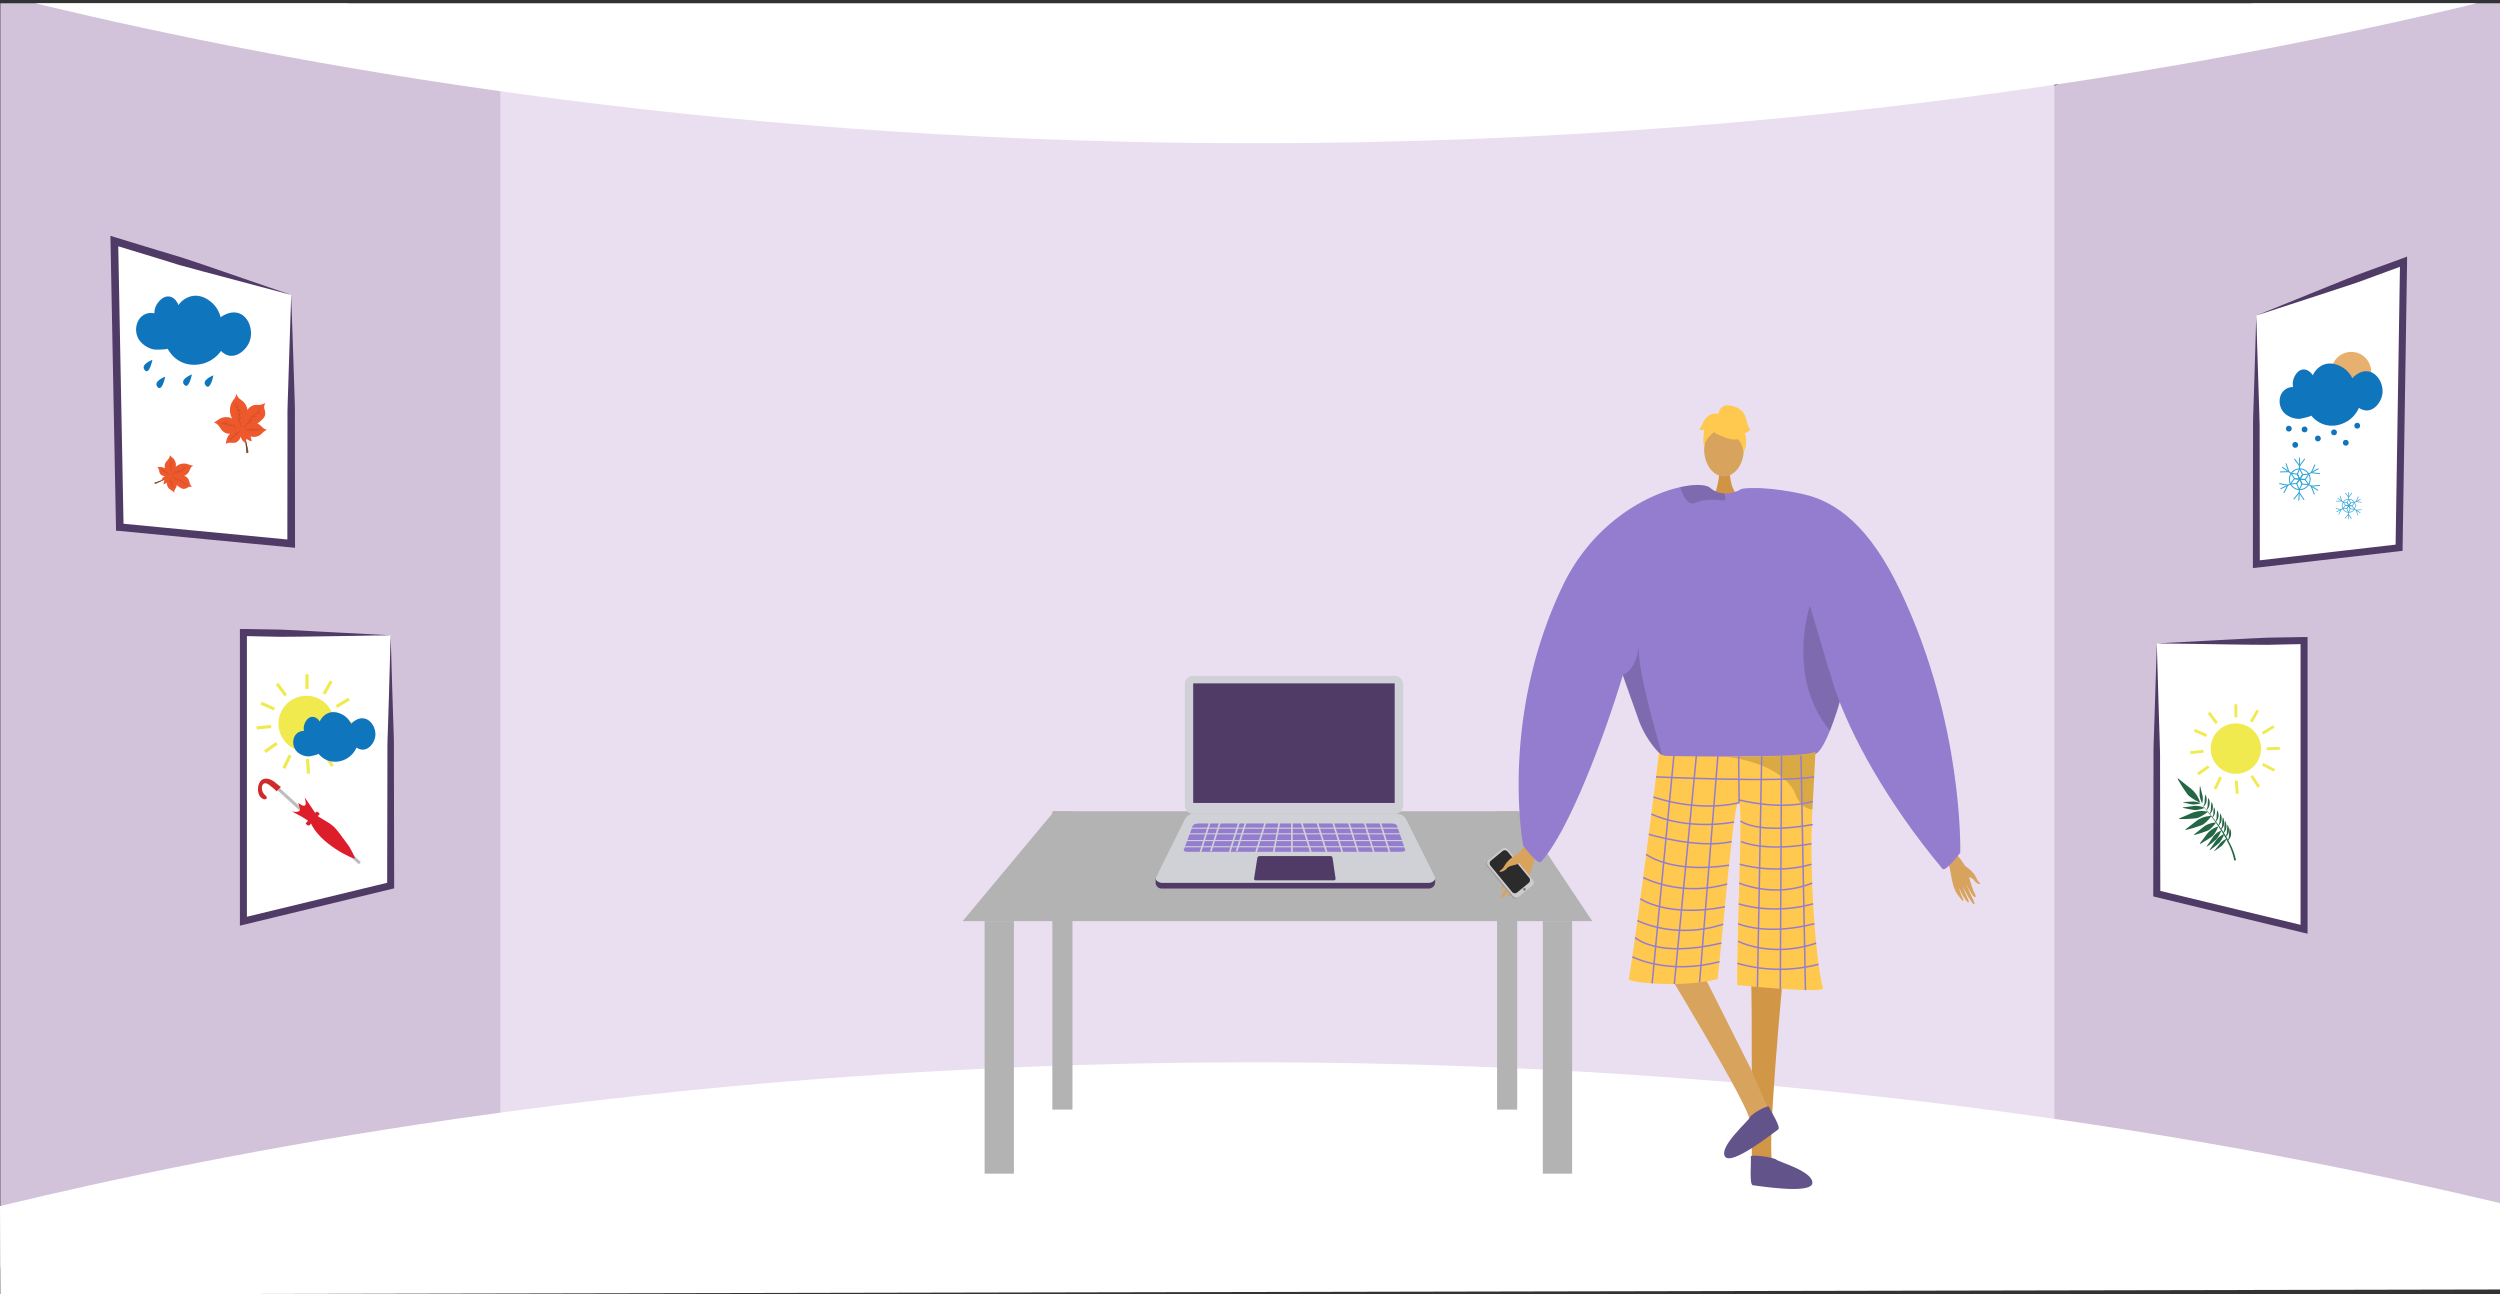 <svg id="Layer_1" data-name="Layer 1" xmlns="http://www.w3.org/2000/svg" xmlns:xlink="http://www.w3.org/1999/xlink" viewBox="0 0 1366 707.29"><rect x="0" y="0" width="1366" height="707.29" fill="#333333" stroke="none"/><defs><style>.cls-1,.cls-26,.cls-29,.cls-30,.cls-35,.cls-37,.cls-38{fill:none;}.cls-2{clip-path:url(#clip-path);}.cls-3{fill:#d2c3db;}.cls-4{fill:#eadff1;}.cls-5{fill:#fff;}.cls-6{fill:#b3b3b3;}.cls-7{fill:#ce521f;}.cls-8{fill:#ebebeb;}.cls-9{fill:#8e96a3;}.cls-10{fill:#4f3b65;}.cls-11{fill:#d0d1d6;}.cls-12{fill:#947dce;}.cls-13,.cls-19{fill:#d8a35d;}.cls-13{fill-rule:evenodd;}.cls-14{fill:#999;}.cls-15{fill:#ccc;}.cls-16{fill:#2b2b2b;}.cls-17{fill:gray;}.cls-18{fill:#d29647;}.cls-20{fill:#d19442;}.cls-21{fill:#ffc84f;}.cls-22{opacity:0.15;}.cls-23{fill:#62548a;}.cls-24{opacity:0.3;}.cls-25{opacity:0.5;}.cls-26{stroke:#947dce;stroke-width:0.82px;}.cls-26,.cls-29,.cls-30,.cls-35,.cls-37,.cls-38{stroke-miterlimit:10;}.cls-27{fill:#e8b06e;}.cls-28{fill:#0f75bd;}.cls-29,.cls-30{stroke:#2ea3d6;}.cls-29,.cls-30,.cls-38{stroke-linecap:round;}.cls-29{stroke-width:0.55px;}.cls-30{stroke-width:0.35px;}.cls-31{fill:#68340a;}.cls-32{fill:#ed582c;}.cls-33{fill:#ca4c27;}.cls-34{fill:#f1ea4e;}.cls-35,.cls-37{stroke:#f1ea4e;}.cls-35{stroke-width:1.57px;}.cls-36{fill:#236745;}.cls-37,.cls-38{stroke-width:1.74px;}.cls-38{stroke:#bfbdbd;}.cls-39{fill:#d02a2a;}.cls-40{fill:#dd1e2a;}</style><clipPath id="clip-path"><rect class="cls-1" y="1.8" width="1366" height="707.29"/></clipPath></defs><title>ციკლი</title><g class="cls-2"><polygon class="cls-3" points="1366 -54.17 1366 704.29 1123.77 636.7 1090.78 630.44 1092.42 72.35 1122.54 46.79 1366 -54.17"/><polygon class="cls-3" points="316.3 61.76 300.25 618.13 0.2 692.53 0.2 -57.52 299.05 36.05 316.3 61.76"/><polygon class="cls-4" points="697.98 25.36 697.93 25.36 273.37 25.36 273.37 642.75 697.93 642.75 697.98 642.75 1122.54 642.75 1122.54 25.36 697.98 25.36"/><path class="cls-5" d="M0-2.93C121.66,27.45,335.7,71,615,77.44c353,8.2,622.42-47.1,751-78.7V-63.71H0Z"/><path class="cls-5" d="M0,659c121.66-29.39,335.7-71.48,615-77.75,353-7.93,622.42,45.57,751,76.13v47.19L.2,707.29Z"/><polygon class="cls-6" points="870 503.29 526 503.29 576 443.29 830 443.29 870 503.29"/><rect class="cls-6" x="538" y="503.29" width="16" height="138"/><rect class="cls-6" x="575" y="443.29" width="11" height="163"/><rect class="cls-6" x="818" y="443.29" width="11" height="163"/><rect class="cls-6" x="843" y="503.29" width="16" height="138"/><path class="cls-7" d="M649.83,417.54h0a.43.43,0,0,1-.26-.56l.35-1,.82.3-.35,1A.44.44,0,0,1,649.83,417.54Z"/><path class="cls-7" d="M654.4,419.22h0a.43.43,0,0,1-.26-.56l.36-1c0-.07.81.31.81.31L655,419A.43.43,0,0,1,654.4,419.22Z"/><path class="cls-8" d="M649.74,417.35h0a.43.43,0,0,1-.26-.56l.39-1.06a.43.43,0,0,1,.56-.26h0a.45.45,0,0,1,.26.56l-.39,1.06A.44.44,0,0,1,649.74,417.35Z"/><path class="cls-8" d="M654.3,419h0a.44.44,0,0,1-.26-.56l.39-1.06a.45.45,0,0,1,.56-.26h0a.43.43,0,0,1,.26.56l-.39,1.06A.43.43,0,0,1,654.3,419Z"/><rect class="cls-9" x="648.23" y="427.89" width="2.87" height="1.86" transform="translate(188.21 -198.09) rotate(20.22)"/><rect class="cls-9" x="649.45" y="424.81" width="2.87" height="1.86" transform="translate(187.22 -198.7) rotate(20.22)"/><path class="cls-10" d="M780.63,485.48H634.94a3.24,3.24,0,0,1-3.5-3.19v-2.18l15.95-29.47a5.06,5.06,0,0,1,4.54-2.82H763.42c2.08,0,6.67,4.1,7.6,6l13.16,26.82v1C784.21,484.35,782.4,485.48,780.63,485.48Z"/><path class="cls-11" d="M780.64,482.4H635c-1.61,0-4.28-1.42-3.28-3.17l15.73-31.68a5.1,5.1,0,0,1,4.55-2.82H763.44a5.49,5.49,0,0,1,4.91,3l15.57,31.16C785,480.91,782.42,482.4,780.64,482.4Z"/><rect class="cls-11" x="647.38" y="369.29" width="119.31" height="75.39" rx="4.36"/><rect class="cls-10" x="651.96" y="373.4" width="110.1" height="65.33"/><path class="cls-10" d="M728.91,481H686a.77.77,0,0,1-.77-.89L687,468.82a1.26,1.26,0,0,1,1.24-1.06H727a1.12,1.12,0,0,1,1.1.95l1.66,11.37A.84.84,0,0,1,728.91,481Z"/><path class="cls-12" d="M765.51,465.43H648.87c-1.29,0-2.28-.5-2.07-1.05l4.92-13.2c.26-.71,1.69-1.23,3.37-1.23h105.2c1.49,0,2.76.47,3,1.1l4.51,13.28C768,464.91,766.89,465.43,765.51,465.43Z"/><rect class="cls-11" x="646.46" y="452.22" width="121.63" height="0.61"/><rect class="cls-11" x="646.46" y="455.29" width="121.63" height="0.61"/><rect class="cls-11" x="646.46" y="458.98" width="121.63" height="0.61"/><rect class="cls-11" x="646.46" y="462.36" width="121.63" height="0.61"/><rect class="cls-11" x="658.14" y="447" width="0.92" height="20.27" transform="translate(167.27 -176.36) rotate(17.44)"/><rect class="cls-11" x="667.04" y="447" width="0.92" height="20.27" transform="matrix(0.95, 0.3, -0.3, 0.95, 167.68, -179.03)"/><rect class="cls-11" x="674.11" y="447" width="0.92" height="20.27" transform="translate(168.01 -181.15) rotate(17.44)"/><rect class="cls-11" x="681.17" y="447" width="0.92" height="20.27" transform="matrix(0.95, 0.3, -0.3, 0.95, 168.33, -183.27)"/><rect class="cls-11" x="688.54" y="447" width="0.92" height="20.27" transform="translate(168.67 -185.48) rotate(17.44)"/><rect class="cls-11" x="697.14" y="447" width="0.92" height="20.27" transform="translate(99.82 -124.48) rotate(10.98)"/><rect class="cls-11" x="705.44" y="447" width="0.92" height="20.27"/><rect class="cls-11" x="756.12" y="447" width="0.92" height="20.27" transform="translate(-102.22 247.75) rotate(-17.44)"/><rect class="cls-11" x="747.52" y="447" width="0.92" height="20.27" transform="translate(-102.62 245.17) rotate(-17.44)"/><rect class="cls-11" x="738.92" y="447" width="0.92" height="20.27" transform="translate(-103.02 242.6) rotate(-17.44)"/><rect class="cls-11" x="730.32" y="447" width="0.92" height="20.27" transform="translate(-103.41 240.02) rotate(-17.44)"/><rect class="cls-11" x="721.72" y="447" width="0.92" height="20.27" transform="translate(-103.81 237.44) rotate(-17.44)"/><rect class="cls-11" x="713.12" y="447" width="0.92" height="20.27" transform="translate(-104.2 234.86) rotate(-17.44)"/><path class="cls-13" d="M839.25,456.68c-.59.74-9.25,7.8-11.47,12.52s-5.06,11.95-6.69,14.21c-1.92,2.66-1,3.83,1.53.89a51.71,51.71,0,0,0,5-7c.19-.48-1.39,2.55-3.35,5.74-2.1,3.4-4.58,7-4,7.44,1.14.81,7.83-8.75,8.71-10.54a50,50,0,0,1-2.38,4.7c-1.2,2.08-2.9,4.34-2.62,5,.44,1.05,4.67-3.76,7-8.17.18,0-.13,1.56-3.24,6.6-.31.51-.57,2,.91.5,3.11-3.15,4.68-4.27,6.83-9.68s3.14-11.57,5.82-14.95Z"/><path class="cls-14" d="M812.68,473.42l13.58,16.72a2.21,2.21,0,0,0,3.12.36l7.57-6.34.08-.06a2.27,2.27,0,0,0,.17-3.1l-13.58-16.71a2.2,2.2,0,0,0-3.12-.36l-7.07,5.91-.5.42A2.26,2.26,0,0,0,812.68,473.42Z"/><path class="cls-15" d="M813.06,473.05l13.69,16.65a2.27,2.27,0,0,0,3.2.31l7.38-6.1a2.26,2.26,0,0,0,.24-3.12l-13.7-16.65a2.26,2.26,0,0,0-3.19-.31l-7.39,6.09A2.26,2.26,0,0,0,813.06,473.05Z"/><path class="cls-16" d="M814.39,473l11.83,14.38a2,2,0,0,0,2.76.26l6.38-5.26a2,2,0,0,0,.2-2.7l-11.83-14.38A2,2,0,0,0,821,465l-6.38,5.26A2,2,0,0,0,814.39,473Z"/><circle class="cls-17" cx="832.94" cy="485.92" r="0.76"/><path class="cls-13" d="M830.35,466s-5.84,2.56-8.24,6.95c-1.42,2.6-2.09,2.28-2.47,2.68-1.25,1.31,2.19.85,3.78-1.22,1.3-1.69,4.94-1.58,6-2.47s3.61-3.86,3.47-4.88S830.35,466,830.35,466Z"/><path class="cls-18" d="M974.71,528.39s-10.22,105.4-5.87,107.21c7.79,3.31,38.31,14.12,4.66,11.74-17.28,1-16-2.82-16.28-6.09-.22-2.67.28-97-.43-104.34-.16-1.64-.25-2.63-.25-2.63Z"/><path class="cls-19" d="M903.47,518.53s55.17,89.92,52.26,93.62c-5.2,6.68-26.6,31,1.64,12.52,15.6-7.5,12.62-10.25,11.26-13.24-1.11-2.45-9.27-21.12-12.22-27.88-.66-1.51-37.83-75.17-37.83-75.17Z"/><path class="cls-20" d="M945.24,256.4s-.9,10.05,5.3,15.6-14.28,0-14.28,0,3.81-9.62,3-15.6S945.24,256.4,945.24,256.4Z"/><ellipse class="cls-19" cx="941.98" cy="245.52" rx="10.83" ry="14.78"/><path class="cls-12" d="M1012.61,353c-.18,2.8-2.44,13.2-5.63,24.5-.93,3.37-2,6.82-3,10.18-1.31,4.09-2.69,8-4.09,11.51C997.14,406,994.36,411,991.93,412c-8.18,3.29-69.92,7.81-82.61,1.75-.3-.22-.62-.46-.92-.72-4.76-3.88-9.93-11.53-12.67-18.69,0,0-7.3-20.58-8.79-24.76a.28.28,0,0,0,0-.11c0-.17-.1-.32-.16-.47l-.06-.16C879,395,858.56,452.65,842,470.9c-1.74,1.92-9.72-8.83-9.72-8.83S819,393.12,853.78,320.26c16.39-34.3,45.65-49.94,64.33-54.1,8.09-1.8,14.19-1.44,16.42.48a12.14,12.14,0,0,0,7.56,2.94,16.56,16.56,0,0,0,4.25-.39,21,21,0,0,0,4.5-1.53c.69-.32,1.09-.55,1.09-.55a44,44,0,0,1,11.44.68C1005.63,276.07,1013,346.94,1012.61,353Z"/><path class="cls-21" d="M906.49,411.28a6.66,6.66,0,0,0,3.79,1.75c8.91.17,47.36.83,68.22-.37,7.36-.42,12.53-1.07,13.44-2.07a.62.62,0,0,1,0,.09c0,1.15-.71,14.31-1.64,31.57-1.83,34.06,1.69,82.85,5.81,97.65.88,3.2-46.89-1.64-46.89-1.64-.14-35.15,3.2-96.87,1-99.63-2.62-3.37-6.87,50.92-11.74,96.34-18.92,4.93-48.88,1.94-48.53,0C894.09,511.93,906.49,411.28,906.49,411.28Z"/><path class="cls-22" d="M886.69,368.8c0,.05,0,.1,0,.16s.12.3.17.47l0,.11c1.49,4.18,8.78,24.75,8.78,24.76,2.74,7.16,7.91,14.81,12.67,18.69-3.23-11.71-13.31-45.64-12.92-59.31C893.55,366.85,886.69,368.79,886.69,368.8Z"/><path class="cls-22" d="M1007,377.53c-.93,3.37-2,6.82-3,10.18-1.31,4.09-2.69,8-4.09,11.51-24.18-29-11-68.32-11-68.32s10.22,34.18,10.33,35.14C999.22,366.39,1002.62,371.31,1007,377.53Z"/><path class="cls-22" d="M942.81,272c0,1-.48,1.62-2,1.41-4.91-.67-10.44-.53-14.47,1.32a3.42,3.42,0,0,1-3.3-.14c-2.58-1.51-4.17-6-4.81-8a1.37,1.37,0,0,1-.06-.44c8.08-1.8,14.19-1.44,16.42.48a12.1,12.1,0,0,0,7.56,2.94A6.6,6.6,0,0,1,942.81,272Z"/><path class="cls-23" d="M966.62,604.83c-.57-1.43-10,4-10.42,5.64S939,626.54,942.54,631.93s27.16-13.57,29-14.74S967.73,607.63,966.62,604.83Z"/><path class="cls-23" d="M956.61,632c-.2-1.52,12.76.41,14,1.64s20.1,6.37,19.67,12.78-30.33,1.37-32.47,1.22S957,635,956.61,632Z"/><g class="cls-24"><path d="M942,413.37l-.42,0Z"/><path class="cls-25" d="M942,413.37c11.46.91,36.51-.71,36.51-.71,7.36-.42,12.53-1.07,13.44-2.07a.62.62,0,0,1,0,.09c0,1.15-.71,14.31-1.64,31.57a9,9,0,0,1-1.2-.14A9.41,9.41,0,0,1,983,437.8a21,21,0,0,1-2.36-4.93C972.12,416.62,945.67,413.7,942,413.37Z"/></g><path class="cls-21" d="M937.91,237s18.75,10.39,13.18-6.3C947.24,219.2,925.12,229.6,937.91,237Z"/><path class="cls-21" d="M940.62,233.05s-10.49,6.23-9.48,12.47c0,0-2.31-18.64,8.12-19.11s14.47.54,13.55,20.25C952.81,246.66,949.78,231,940.62,233.05Z"/><path class="cls-21" d="M938.81,226.53s.52-5.81,6.28-5,8.23,4.12,9,7.41,1.65,5.76,2.47,5.76c0,0-2.47,2.46-3.29,1.64,0,0,2.13,5.92-.58,10.77,0,0-1.07-7.48-5.18-8.3S938.81,226.53,938.81,226.53Z"/><path class="cls-21" d="M939.33,226.48s-4.11-2.47-8.22,3.29l-2.47,4.94s.82.82,2.47,0c0,0-.75,5.79,0,9.06l2.44-9.89Z"/><path class="cls-13" d="M1066.07,463.28c.43.7,7.1,7.6,8.51,11.85s3.1,10.71,4.26,12.81c1.37,2.46.47,3.37-1.4.6a44.05,44.05,0,0,1-3.56-6.46c-.12-.43.91,2.31,2.27,5.24,1.44,3.11,3.18,6.45,2.64,6.75-1.06.57-5.79-8.26-6.36-9.88a44.6,44.6,0,0,0,1.55,4.25c.81,1.9,2,4,1.73,4.54-.48.85-3.6-3.69-5.13-7.68-.15,0,0,1.34,2.09,6,.21.47.29,1.76-.82.33-2.34-3-3.57-4.12-4.85-8.95s-1.49-10.19-3.43-13.35Z"/><path class="cls-13" d="M1073.66,473.14s4.72,2.78,6.32,6.76c1,2.37,1.56,2.17,1.84,2.54.93,1.25-2,.51-3.11-1.43-.93-1.57-4-1.84-4.9-2.72s-2.68-3.66-2.46-4.51S1073.66,473.14,1073.66,473.14Z"/><line class="cls-26" x1="914.85" y1="410.45" x2="902.72" y2="537.32"/><line class="cls-26" x1="926.89" y1="412.99" x2="914.85" y2="537.65"/><line class="cls-26" x1="938.66" y1="412.99" x2="928.65" y2="536.78"/><line class="cls-26" x1="950" y1="412.99" x2="950.25" y2="438.63"/><line class="cls-26" x1="962.58" y1="412.99" x2="960.26" y2="539.28"/><line class="cls-26" x1="973.41" y1="412.91" x2="972.76" y2="540.26"/><line class="cls-26" x1="984.05" y1="412.91" x2="986.5" y2="541"/><path class="cls-26" d="M904.85,424.48s68.33,3.22,86.38,0"/><path class="cls-26" d="M950.25,438.63c-23.9,5.41-46.78-3.15-46.78-3.15"/><path class="cls-26" d="M950,437s21.57,6.06,40.52.94"/><path class="cls-26" d="M902.3,444.78s17.22,9,45.21,4.42"/><path class="cls-26" d="M900.89,455.85s26.8,8.19,45.29,4"/><path class="cls-26" d="M899.47,466.85s13.66,10.71,45.31,5.91"/><path class="cls-26" d="M897.83,479.51A66.38,66.38,0,0,0,943.74,483"/><path class="cls-26" d="M896.3,491.1s14.74,10.47,46.21,4.39"/><path class="cls-26" d="M894.7,503s20.35,10.64,46.87,2"/><path class="cls-26" d="M893.41,512.26s12,11.54,47.14,3"/><path class="cls-26" d="M891.91,522.78s19.41,10.23,47.6,2.67"/><path class="cls-26" d="M951,448.59s9,7.44,39.54,1.92"/><path class="cls-26" d="M951.21,459.79s12.65,5.9,38.59,1.24"/><path class="cls-26" d="M950.6,472.22s19.53,5.89,39.2,0"/><path class="cls-26" d="M950.32,482.53s19,8.44,39.86,0"/><path class="cls-26" d="M950,493.85s18.07,6.34,40.7,0"/><path class="cls-26" d="M949.7,504.72s15.24,6.84,41.71,0"/><path class="cls-26" d="M949.7,514.34s18.09,9.32,42.63,1"/><path class="cls-26" d="M949.27,526.36a83.51,83.51,0,0,0,44.4.51"/><path class="cls-12" d="M992.33,311.14s-53-42-40.39-44S985.27,270,985.27,270c18.69,4.15,36.52,18.19,52.92,52.48,34.83,72.86,32.9,143.42,32.9,143.42s-8.06,10.82-9.72,8.83c-30.77-36.82-50.56-73.78-58.91-98.65S992.33,311.14,992.33,311.14Z"/><polygon class="cls-5" points="1232.82 172.41 1232.82 308.3 1265.19 304.57 1275.12 303.42 1310.83 299.31 1313.28 142.98 1276.37 156.49 1266.13 160.23 1232.82 172.41"/><path class="cls-10" d="M1232.82,172.41l1.07,34.51.55,17.1c.09,2.85.2,5.69.23,8.51l0,8.4.09,67.37-2.14-1.91,78-9-1.69,1.87L1311.37,143l2.57,1.83-20.11,7.38q-5,1.92-10.1,3.56l-10.18,3.35Zm0,0,39.73-16.08,9.94-4q5-2,10-3.8l20.12-7.34,2.62-1,0,2.78-2.45,156.33,0,1.68-1.67.19-78,9-2.14.24V308.3l.09-68.52,0-8.58c0-2.85.14-5.66.23-8.48l.55-16.87Z"/><polygon class="cls-5" points="1178.48 351.54 1178.48 488.31 1211.71 496.34 1221.94 498.81 1258.94 507.76 1258.94 350.03 1221.94 350.73 1211.71 350.92 1178.48 351.54"/><path class="cls-10" d="M1178.48,351.54l1,34.86.54,17.25c.1,2.87.21,5.74.24,8.56v8.44l.14,67.66-1.46-1.87,80.46,19.46-2.37,1.86V350l2,1.92c-6.7.13-13.41.22-20.11.42-6.71,0-13.42-.14-20.13-.21l-19.91-.31C1192.18,351.75,1185.36,351.58,1178.48,351.54Zm0,0,40.2-2.12c6.7-.32,13.4-.74,20.11-1,6.7-.06,13.41-.22,20.11-.34l1.95,0V510.19l-2.36-.57L1178,490.17l-1.47-.36v-1.5l.14-69.11v-8.66c0-2.87.14-5.7.23-8.54l.55-16.93Z"/><polygon class="cls-5" points="159.11 161.15 159.11 297.03 120.23 293.31 108.31 292.16 65.43 288.05 62.49 131.72 106.81 145.22 119.11 148.96 159.11 161.15"/><path class="cls-10" d="M159.11,161.15l1.13,33.38.54,16.87c.17,5.64.45,11.26.35,17l.08,68.61v2.31l-2.3-.22-93.68-9L63.37,290l0-1.87L60.39,131.76l-.06-2.89,2.77.84,24.15,7.36,12.09,3.64c4,1.3,8,2.7,12,4Zm0,0-48.82-13c-4.07-1.11-8.15-2.16-12.19-3.31L86,141.09l-24.15-7.36,2.71-2L67.53,288,65.63,286l93.68,9L157,297l.08-67.27c-.1-5.57.18-11.26.35-16.95l.54-17.1Z"/><polygon class="cls-5" points="213.45 347.13 213.45 483.89 180.22 491.93 169.99 494.4 132.99 503.34 132.99 345.62 169.99 346.31 180.22 346.5 213.45 347.13"/><path class="cls-10" d="M213.45,347.13l1,33.52.55,16.94c.09,2.83.21,5.66.23,8.54v8.65l.14,69.11v1.51l-1.47.35-80.46,19.46-2.36.57V343.67l1.95,0c6.7.12,13.41.28,20.11.34,6.71.22,13.41.65,20.11,1Zm0,0c-6.88,0-13.7.21-20.34.31l-19.91.31c-6.71.06-13.42.23-20.13.2-6.7-.19-13.41-.28-20.11-.42l1.95-1.91V503.34l-2.37-1.86L213,482l-1.46,1.86.14-67.66V407.8c0-2.83.14-5.7.24-8.56l.54-17.25Z"/><circle class="cls-27" cx="1284.74" cy="203.15" r="10.88"/><path class="cls-28" d="M1246,216.49a7,7,0,0,1,4.35-4.56,7.33,7.33,0,0,1,2.62-.44,8.4,8.4,0,0,1,.14-4.22c.08-.25,1.69-5.29,5.54-5.39,3-.08,5,3,5.09,3.2a11,11,0,0,1,5.54-5.68c4.3-1.84,8.32.1,9.61.73a14,14,0,0,1,6.4,6.55c.4-.45,3.89-4.35,8.45-3.78,5.38.67,8.76,7.14,8,12.38-.61,4.26-4.13,8.92-8.45,9a7.35,7.35,0,0,1-4.36-1.45,16.53,16.53,0,0,1-5.83,7c-1,.67-6.45,4.14-13,2.18a15,15,0,0,1-7.28-5c.39.48-5.91,1.87-6.51,1.85a12,12,0,0,1-8.11-3.11A9.36,9.36,0,0,1,1246,216.49Z"/><circle class="cls-28" cx="1250.63" cy="234.21" r="1.59"/><circle class="cls-28" cx="1254.12" cy="243.09" r="1.59"/><circle class="cls-28" cx="1259.22" cy="234.64" r="1.59"/><circle class="cls-28" cx="1266.5" cy="239.59" r="1.59"/><circle class="cls-28" cx="1275.32" cy="236.24" r="1.59"/><circle class="cls-28" cx="1281.73" cy="241.92" r="1.59"/><circle class="cls-28" cx="1287.99" cy="232.61" r="1.59"/><polyline class="cls-29" points="1253.75 250.87 1256.51 254.55 1259.2 250.87"/><polyline class="cls-29" points="1256.47 250.33 1256.47 256.08 1255.24 259.23 1256.59 261.84 1258.12 259.23 1256.47 256.08"/><polyline class="cls-29" points="1264.81 254.04 1262.93 258.24 1267.45 258.8"/><polyline class="cls-29" points="1266.6 256.16 1261.57 258.95 1258.22 259.4 1256.59 261.84 1259.61 261.92 1261.57 258.95"/><polyline class="cls-29" points="1267.4 265.25 1262.81 265.64 1264.51 269.87"/><polyline class="cls-29" points="1266.41 267.85 1261.53 264.79 1259.51 262.08 1256.59 261.84 1257.98 264.52 1261.53 264.79"/><polyline class="cls-29" points="1258.84 272.95 1256.28 269.12 1253.4 272.66"/><polyline class="cls-29" points="1256.09 273.34 1256.39 267.59 1257.79 264.52 1256.59 261.84 1254.91 264.36 1256.39 267.59"/><polyline class="cls-29" points="1247.96 269.19 1250.06 265.1 1245.58 264.29"/><polyline class="cls-29" points="1246.29 266.98 1251.46 264.46 1254.83 264.19 1256.59 261.84 1253.57 261.6 1251.46 264.46"/><polyline class="cls-29" points="1245.97 257.86 1250.58 257.71 1249.11 253.4"/><polyline class="cls-29" points="1247.1 255.32 1251.81 258.63 1253.68 261.44 1256.59 261.84 1255.33 259.08 1251.81 258.63"/><circle class="cls-29" cx="1256.59" cy="261.84" r="5.68"/><polyline class="cls-30" points="1281.57 269.4 1283.32 271.74 1285.02 269.4"/><polyline class="cls-30" points="1283.29 269.06 1283.29 272.71 1282.52 274.7 1283.37 276.35 1284.34 274.7 1283.29 272.71"/><polyline class="cls-30" points="1288.57 271.41 1287.38 274.07 1290.25 274.43"/><polyline class="cls-30" points="1289.71 272.76 1286.52 274.52 1284.4 274.81 1283.37 276.35 1285.28 276.4 1286.52 274.52"/><polyline class="cls-30" points="1290.21 278.51 1287.31 278.76 1288.38 281.44"/><polyline class="cls-30" points="1289.59 280.16 1286.49 278.22 1285.22 276.51 1283.37 276.35 1284.25 278.05 1286.49 278.22"/><polyline class="cls-30" points="1284.79 283.39 1283.17 280.96 1281.35 283.2"/><polyline class="cls-30" points="1283.05 283.63 1283.25 280 1284.13 278.05 1283.37 276.35 1282.31 277.95 1283.25 280"/><polyline class="cls-30" points="1277.9 281.01 1279.24 278.42 1276.39 277.91"/><polyline class="cls-30" points="1276.84 279.61 1280.12 278.01 1282.25 277.84 1283.37 276.35 1281.46 276.2 1280.12 278.01"/><polyline class="cls-30" points="1276.65 273.83 1279.56 273.74 1278.63 271.01"/><polyline class="cls-30" points="1277.36 272.22 1280.34 274.32 1281.53 276.1 1283.37 276.35 1282.57 274.61 1280.34 274.32"/><circle class="cls-30" cx="1283.37" cy="276.35" r="3.6"/><path class="cls-28" d="M75.66,175.08a7.74,7.74,0,0,1,5.76-4,8.14,8.14,0,0,1,2.94.12,9.41,9.41,0,0,1,1.12-4.55c.14-.25,3-5.36,7.23-4.59,3.33.61,4.72,4.4,4.81,4.64a12.08,12.08,0,0,1,7.29-4.91c5.1-1,9,2,10.27,3a15.49,15.49,0,0,1,5.46,8.57c.53-.4,5.21-3.84,10-2.19,5.69,2,7.88,9.75,5.88,15.26-1.63,4.49-6.51,8.75-11.22,7.88a8.2,8.2,0,0,1-4.41-2.58A18.23,18.23,0,0,1,112.9,198c-1.25.51-7.94,3-14.56-.58a16.78,16.78,0,0,1-6.78-7c.32.62-6.84.69-7.48.53A13.27,13.27,0,0,1,76,185.71,10.4,10.4,0,0,1,75.66,175.08Z"/><path class="cls-28" d="M83.28,196.59s-6.45,2.44-4.42,5.34S82.52,200.22,83.28,196.59Z"/><path class="cls-28" d="M90.26,205.8s-6.45,2.45-4.42,5.35S89.5,209.44,90.26,205.8Z"/><path class="cls-28" d="M104.86,204.58s-6.45,2.44-4.42,5.34S104.1,208.21,104.86,204.58Z"/><path class="cls-28" d="M116.64,205.07s-6.46,2.44-4.42,5.34S115.87,208.7,116.64,205.07Z"/><path class="cls-31" d="M133.76,241a13.93,13.93,0,0,1,.6,3.06c.13,1.14.26,2.28.31,3.42a.14.14,0,0,0,.13.15c.65,0,1-.29.89-1-.2-1-.43-2-.65-3-.11-.5-.21-1-.32-1.48a7,7,0,0,0-.3-1.3c-.15-.35-.75-.39-.63.08a.14.14,0,0,0,.27-.06l.14.21.06.26.09.43.18.78.36,1.66.33,1.56c.06.29.13.58.19.87a1.51,1.51,0,0,1,.06.36c0,.32-.42.35-.66.36l.13.15c-.05-1.12-.16-2.22-.29-3.32a14.64,14.64,0,0,0-.62-3.23c-.06-.17-.33-.11-.27.05Z"/><path class="cls-31" d="M133.92,240.89a12.8,12.8,0,0,1,.77,3l.28,1.52c.06.34.48,1.6.05,1.77-.16.06,0,.31.13.24.4-.16.36-.54.3-.91-.12-.68-.25-1.37-.38-2.05a15.75,15.75,0,0,0-.9-3.73.14.14,0,0,0-.25.12Z"/><path class="cls-31" d="M135.1,247.28a2.29,2.29,0,0,1-.08-.64l-.26.06.24.41a.13.13,0,0,0,.25-.06v-1l-.26.06a.68.68,0,0,1,.11.46l.26-.06-.12-.19c-.06-.09-.22-.1-.25,0l-.05.17h.26a10.91,10.91,0,0,1-.19-1.72,9.21,9.21,0,0,0-.43-1.72c-.05-.17-.32-.11-.27.06a10.09,10.09,0,0,1,.44,1.72,10,10,0,0,0,.19,1.72.14.14,0,0,0,.26,0l.05-.17-.26,0,.13.19c.07.1.26.09.26-.06a1.27,1.27,0,0,0-.15-.6.13.13,0,0,0-.25.06v1l.26-.06-.24-.41a.14.14,0,0,0-.26.06,2.88,2.88,0,0,0,.09.71.14.14,0,0,0,.27-.06Z"/><path class="cls-31" d="M134.42,243a9.46,9.46,0,0,0,.08,1.68,6.3,6.3,0,0,1,.26,1.87c0,.17.22.25.26.08a4,4,0,0,0-.18-1.53,9.15,9.15,0,0,1-.14-2.09.14.14,0,0,0-.28,0Z"/><path class="cls-32" d="M144.76,220.33a11.23,11.23,0,0,1-2.81.9,25.47,25.47,0,0,0-2.9.06,8.11,8.11,0,0,0-2.53,1.22,4.08,4.08,0,0,0-1.26,1.62,8.17,8.17,0,0,0-2.08-4.4,13,13,0,0,0-2-1.63,4.11,4.11,0,0,1-1.74-2.65c0-.13-.24-.15-.26,0a8.36,8.36,0,0,1-1.7,3.14,9.8,9.8,0,0,0-1.5,3.08,9.33,9.33,0,0,0,.87,7,7.37,7.37,0,0,0-4.6-.63,7,7,0,0,0-2.34.89c-1,.57-1.8,1.29-2.78,1.81a.14.14,0,0,0,0,.26h0c2.31.49,3.06,3.23,4.69,4.65a5,5,0,0,0,4,1.28c-1.54,1.24-2.11,3.36-2.38,5.29-.13.11,0,.33.14.24a.15.15,0,0,0,.11-.07c1.6-1,3.6,0,5.32-.68a4.73,4.73,0,0,0,2.54-3.27A5.34,5.34,0,0,0,134,242c.08.05.22,0,.21-.11a6.86,6.86,0,0,1,.55-2.11,7,7,0,0,0,2.6,1.33c.09,0,.21-.06.18-.16-.3-.84-.18-1.84-.79-2.51a6.84,6.84,0,0,0,4.72-.34c1.55-.88,2.55-2.5,4.23-3.18.17-.07,0-.31-.12-.24l-.06,0h0c-2.06-.3-2.92-2.72-4.91-3.19a30.44,30.44,0,0,0,2.66-2.28,4.86,4.86,0,0,0,1.58-2.46,6.06,6.06,0,0,0-.22-2.74,5.88,5.88,0,0,1-.32-1.71,4.5,4.5,0,0,1,.59-1.74v0C145,220.48,144.91,220.27,144.76,220.33Z"/><path class="cls-33" d="M133.49,233.53c1.79-1.36,2.53-3.55,3.89-5.27a6.59,6.59,0,0,1,1.27-1.26c.55-.41,1.16-.74,1.67-1.19a10,10,0,0,0,2.17-3.09c.09-.16-.15-.3-.23-.15a9.56,9.56,0,0,1-2.25,3.15c-.54.43-1.14.76-1.68,1.18a7.22,7.22,0,0,0-1.1,1.11c-1.39,1.71-2.12,4-3.93,5.32-.14.1,0,.3.19.2Z"/><path class="cls-33" d="M135.08,231.69a2.2,2.2,0,0,1,2.08-.29c.17,0,.25-.23.08-.26a2.49,2.49,0,0,0-2.35.35c-.12.12.06.32.19.2Z"/><path class="cls-33" d="M136.09,230.43a3.46,3.46,0,0,1,2-.46.14.14,0,0,0,0-.28,3.85,3.85,0,0,0-2.18.49.14.14,0,0,0,.13.25Z"/><path class="cls-33" d="M137.28,228.41a6.08,6.08,0,0,1,2.65-.88c.17,0,.11-.29-.06-.27a6.4,6.4,0,0,0-2.72.9c-.15.1,0,.34.13.25Z"/><path class="cls-33" d="M140,226a20.59,20.59,0,0,0,2-.67c.16-.06,0-.31-.13-.24a18.35,18.35,0,0,1-1.94.64.14.14,0,0,0,.06.27Z"/><path class="cls-33" d="M132.12,233.28a11.7,11.7,0,0,1-1.05-3.42c-.17-1.19,0-2.37-.13-3.56a8.24,8.24,0,0,0-.87-3,7.62,7.62,0,0,1-1-3.44c0-.17-.27-.18-.27,0a6.86,6.86,0,0,0,.79,3.06,9.44,9.44,0,0,1,1.11,3.65,28.6,28.6,0,0,0,.13,3.47,12.42,12.42,0,0,0,1.05,3.33c.08.16.32,0,.25-.13Z"/><path class="cls-33" d="M130.74,224.9a2.56,2.56,0,0,0-1.43-1.24c-.17-.06-.25.2-.08.26A2.27,2.27,0,0,1,130.5,225c.08.15.32,0,.24-.13Z"/><path class="cls-33" d="M131,227a2.8,2.8,0,0,0-1.14-1c-.16-.08-.31.15-.15.23a2.46,2.46,0,0,1,1,.89c.1.14.34,0,.24-.13Z"/><path class="cls-33" d="M130.91,229c.12-.26-.08-.45-.27-.61a4.42,4.42,0,0,0-.93-.56c-.16-.08-.24.19-.08.26a3.2,3.2,0,0,1,.57.32c.08.05.53.33.47.45s.16.3.24.14Z"/><path class="cls-33" d="M131.05,230.51a1.63,1.63,0,0,0-1.08-1c-.17,0-.25.22-.08.27a1.34,1.34,0,0,1,.92.86c.06.16.3,0,.24-.13Z"/><path class="cls-33" d="M129.87,222.9a2,2,0,0,0-1.65-.72c-.17,0-.18.28,0,.27a1.71,1.71,0,0,1,1.46.64c.11.13.31-.05.2-.19Z"/><path class="cls-33" d="M130.75,225.18a3.23,3.23,0,0,1,.54-1.48c.09-.15-.14-.29-.24-.15a3.59,3.59,0,0,0-.57,1.61c0,.18.25.19.27,0Z"/><path class="cls-33" d="M131,226.94a6.73,6.73,0,0,1,.86-1.41c.11-.14-.12-.28-.23-.14a6.86,6.86,0,0,0-.89,1.47c-.07.16.19.24.26.08Z"/><path class="cls-33" d="M131.1,229.61a2.21,2.21,0,0,1,.83-1.61c.14-.11-.05-.31-.19-.2a2.48,2.48,0,0,0-.91,1.8.14.14,0,1,0,.27,0Z"/><path class="cls-33" d="M129.88,222.79a2,2,0,0,1,.66-1c.13-.11,0-.31-.19-.2a2.26,2.26,0,0,0-.73,1.11.14.14,0,0,0,.26.08Z"/><path class="cls-33" d="M129.63,233.69c-1.66-.66-3.31-1.35-5-2a7.45,7.45,0,0,0-4-.63.14.14,0,0,0,0,.27,7.61,7.61,0,0,1,4.19.73c1.58.62,3.15,1.26,4.72,1.9.16.06.24-.2.08-.27Z"/><path class="cls-33" d="M126,232.21a1.94,1.94,0,0,0-1.39.4c-.14.11.05.3.19.2a1.64,1.64,0,0,1,1.19-.33c.17,0,.18-.25,0-.27Z"/><path class="cls-33" d="M124,231.47a10.57,10.57,0,0,1-1.34.57c-.17.05-.11.32.06.26a9,9,0,0,0,1.4-.59.13.13,0,0,0-.12-.24Z"/><path class="cls-33" d="M122.44,231l-1.29.67a.13.13,0,0,0,.12.24l1.3-.67c.16-.08,0-.32-.13-.24Z"/><path class="cls-33" d="M128.32,233.22a12.08,12.08,0,0,1-.8-1.71c-.06-.16-.31,0-.24.13a11.47,11.47,0,0,0,.8,1.7c.09.16.33,0,.24-.12Z"/><path class="cls-33" d="M126.67,232.52l-.92-.75c-.14-.11-.29.13-.15.24l.92.74c.14.11.28-.12.15-.23Z"/><path class="cls-33" d="M124.57,231.9c.12-.23,0-.42-.13-.63l-.7-1.32a.14.14,0,0,0-.24.13l.44.83c.07.13.47.7.4.85s.15.3.23.14Z"/><path class="cls-33" d="M123.24,231.29l-.29-.61c-.07-.16-.31,0-.24.13l.29.61c.08.16.32,0,.24-.13Z"/><path class="cls-33" d="M131,235.56c-1.92,1.28-3.66,2.85-5.44,4.31-.13.12,0,.31.19.2,1.76-1.45,3.48-3,5.38-4.27.15-.1,0-.34-.13-.24Z"/><path class="cls-33" d="M127,238.64a2.61,2.61,0,0,0-.81,1.32c0,.17.21.26.26.09a2.36,2.36,0,0,1,.73-1.21c.14-.12,0-.32-.18-.2Z"/><path class="cls-33" d="M128.08,237.86l-.5,1.34c-.06.16.2.24.26.08l.5-1.34c.07-.17-.19-.25-.26-.08Z"/><path class="cls-33" d="M129.31,236.73a3.25,3.25,0,0,0-.48,1.13c0,.17.23.25.26.08a2.93,2.93,0,0,1,.45-1.06c.1-.15-.13-.29-.23-.15Z"/><path class="cls-33" d="M127.48,238.21l-.73.19c-.17,0-.11.32.06.27l.72-.19c.17,0,.12-.31,0-.27Z"/><path class="cls-33" d="M129.77,236.38a2.48,2.48,0,0,1-1.43.35c-.17,0-.18.26,0,.27a2.63,2.63,0,0,0,1.57-.38c.15-.08,0-.33-.13-.24Z"/><path class="cls-33" d="M134.06,234.86a60.94,60.94,0,0,0,8.11.15c.17,0,.19-.28,0-.27a59.33,59.33,0,0,1-8.11-.16.14.14,0,0,0,0,.28Z"/><path class="cls-33" d="M135.55,235a2.22,2.22,0,0,1,1.22.74c.12.13.32-.06.2-.19a2.46,2.46,0,0,0-1.34-.81c-.17,0-.25.22-.08.26Z"/><path class="cls-33" d="M137.31,235a2.4,2.4,0,0,0,1.07.76c.17.06.25-.2.08-.26a2.17,2.17,0,0,1-1-.69c-.11-.14-.31.05-.2.19Z"/><path class="cls-33" d="M139.29,235.09a3.39,3.39,0,0,0,.82.53c.16.07.24-.19.08-.26a3,3,0,0,1-.7-.45c-.13-.12-.34.07-.2.18Z"/><path class="cls-33" d="M136.24,235.05a15.15,15.15,0,0,0,2.12-1.09c.15-.1,0-.34-.13-.25a15.2,15.2,0,0,1-2.12,1.1c-.16.07,0,.31.13.24Z"/><path class="cls-33" d="M138.8,235.1l1.41-.76a.14.14,0,0,0-.13-.25l-1.41.76c-.15.09,0,.33.13.25Z"/><path class="cls-33" d="M141.12,235a3.85,3.85,0,0,0,1.12-.66c.13-.11-.05-.31-.19-.2a3.64,3.64,0,0,1-1.06.62c-.16.06,0,.31.13.24Z"/><path class="cls-31" d="M88.79,262a9.71,9.71,0,0,1-2,.94c-.76.29-1.51.58-2.28.81a.12.12,0,0,0-.08.12c.14.44.38.65.82.44l2-1,1-.48a4.08,4.08,0,0,0,.83-.43c.22-.17.14-.58-.16-.41a.1.1,0,0,0,.09.17l-.12.13-.16.09-.28.14-.51.25-1.06.54-1,.5-.56.28a1.75,1.75,0,0,1-.24.11c-.22,0-.31-.23-.36-.39l-.07.11c.75-.22,1.48-.5,2.21-.78a10.32,10.32,0,0,0,2.1-1c.1-.07,0-.24-.09-.17Z"/><path class="cls-31" d="M88.87,262.12a9.57,9.57,0,0,1-1.94,1.05l-1,.46c-.22.1-1,.61-1.2.35-.07-.1-.21,0-.14.13s.43.15.67,0l1.34-.62A10.67,10.67,0,0,0,89,262.26c.1-.08,0-.22-.12-.14Z"/><path class="cls-31" d="M84.71,264a2.26,2.26,0,0,1,.43-.17l-.09-.16-.24.23a.1.1,0,0,0,.09.17l.68-.18-.08-.17a.52.52,0,0,1-.3.16l.09.17.1-.12a.1.1,0,0,0-.06-.17h-.12l0,.18a6.83,6.83,0,0,1,1.14-.43,7.3,7.3,0,0,0,1.1-.6c.1-.07,0-.24-.09-.17a7.71,7.71,0,0,1-1.09.6,6.23,6.23,0,0,0-1.14.43c-.08,0-.07.18,0,.18h.13l-.07-.17-.1.12c-.06.07,0,.2.08.17a.88.88,0,0,0,.39-.21.1.1,0,0,0-.09-.16l-.68.18.08.16.24-.23a.1.1,0,0,0-.08-.17,2.43,2.43,0,0,0-.47.19c-.11.06,0,.23.08.17Z"/><path class="cls-31" d="M87.52,262.83a6.65,6.65,0,0,0-1.13.34,4.22,4.22,0,0,1-1.23.51c-.12,0-.13.2,0,.19a2.83,2.83,0,0,0,1-.39,7,7,0,0,1,1.4-.47.09.09,0,0,0,0-.18Z"/><path class="cls-32" d="M104.8,265.9a7.68,7.68,0,0,1-1.11-1.76,18.31,18.31,0,0,0-.55-2,5.51,5.51,0,0,0-1.28-1.52,2.74,2.74,0,0,0-1.32-.57,5.9,5.9,0,0,0,2.64-2.2,9.86,9.86,0,0,0,.76-1.65,2.78,2.78,0,0,1,1.5-1.65c.08,0,.06-.19,0-.19a5.78,5.78,0,0,1-2.44-.6,7.11,7.11,0,0,0-2.36-.49A6.62,6.62,0,0,0,96,255.13a5.16,5.16,0,0,0-.37-3.24,5.07,5.07,0,0,0-1-1.45c-.55-.55-1.19-1-1.72-1.57a.1.1,0,0,0-.17.07v0c.07,1.66-1.67,2.65-2.35,4a3.52,3.52,0,0,0-.18,3,5.58,5.58,0,0,0-4-.69c-.09-.07-.23,0-.14.13a.09.09,0,0,0,.07.06c1,.92.66,2.45,1.39,3.51a3.37,3.37,0,0,0,2.68,1.17,3.74,3.74,0,0,0-2,2.26c0,.06,0,.15.11.13a5,5,0,0,1,1.54,0,4.65,4.65,0,0,0-.45,2,.1.1,0,0,0,.14.09c.51-.35,1.22-.45,1.57-1a4.81,4.81,0,0,0,1.06,3.16c.87.91,2.15,1.31,2.91,2.33.08.1.22,0,.15-.13l0,0h0c-.16-1.46,1.34-2.47,1.31-3.91a20.49,20.49,0,0,0,2,1.42,3.44,3.44,0,0,0,2,.64,4.3,4.3,0,0,0,1.83-.63,3.85,3.85,0,0,1,1.11-.51,3.13,3.13,0,0,1,1.29.09h0C104.74,266.11,104.87,266,104.8,265.9Z"/><path class="cls-33" d="M93.81,260.53c1.24,1,2.87,1.1,4.28,1.72a4.92,4.92,0,0,1,1.08.65c.38.31.71.66,1.11.94a7.15,7.15,0,0,0,2.49.93c.12,0,.18-.15.06-.18a6.85,6.85,0,0,1-2.55-1c-.38-.28-.72-.64-1.1-.93a4.49,4.49,0,0,0-.94-.56c-1.42-.65-3.07-.75-4.32-1.75-.1-.07-.2.09-.11.17Z"/><path class="cls-33" d="M95.35,261.29a1.56,1.56,0,0,1,.56,1.37c0,.12.2.13.19,0a1.74,1.74,0,0,0-.65-1.54c-.1-.07-.21.1-.1.16Z"/><path class="cls-33" d="M96.39,261.76a2.5,2.5,0,0,1,.67,1.31c0,.12.21.08.19,0a2.66,2.66,0,0,0-.72-1.4c-.09-.09-.23,0-.14.13Z"/><path class="cls-33" d="M98,262.21A4.44,4.44,0,0,1,99,263.87c0,.11.21,0,.17-.09a4.43,4.43,0,0,0-1.09-1.7c-.09-.08-.24.05-.15.13Z"/><path class="cls-33" d="M100.08,263.63a12.61,12.61,0,0,0,.8,1.25c.08.1.22,0,.15-.13a9.59,9.59,0,0,1-.78-1.21c-.06-.11-.24,0-.17.09Z"/><path class="cls-33" d="M93.74,259.55a8.35,8.35,0,0,1,2.15-1.32c.78-.32,1.61-.44,2.41-.71a5.86,5.86,0,0,0,1.86-1.11,5.31,5.31,0,0,1,2.16-1.29c.12,0,.08-.22,0-.19a4.78,4.78,0,0,0-1.94,1.08A6.63,6.63,0,0,1,98,257.4a18.6,18.6,0,0,0-2.34.71,8,8,0,0,0-2.09,1.3c-.09.08,0,.22.13.14Z"/><path class="cls-33" d="M99.22,257.14a1.84,1.84,0,0,0,.59-1.2c0-.12-.18-.13-.19,0a1.6,1.6,0,0,1-.53,1.06c-.09.09,0,.23.13.15Z"/><path class="cls-33" d="M97.87,257.68a2.06,2.06,0,0,0,.47-1c0-.12-.16-.18-.18-.06a1.77,1.77,0,0,1-.42.87c-.09.09,0,.24.13.15Z"/><path class="cls-33" d="M96.46,258c.2,0,.29-.13.37-.29a2.74,2.74,0,0,0,.22-.74c0-.12-.17-.13-.19,0a2.12,2.12,0,0,1-.12.45c0,.06-.13.42-.22.4s-.18.17-.06.19Z"/><path class="cls-33" d="M95.44,258.33a1.11,1.11,0,0,0,.49-.91c0-.12-.18-.13-.19,0a1,1,0,0,1-.43.78c-.1.07,0,.21.13.14Z"/><path class="cls-33" d="M100.43,256.19a1.39,1.39,0,0,0,.2-1.25c0-.11-.22-.08-.19,0a1.22,1.22,0,0,1-.17,1.11c-.08.1.08.2.16.1Z"/><path class="cls-33" d="M99,257.19a2.28,2.28,0,0,1,1.1.11.09.09,0,1,0,.06-.18A2.33,2.33,0,0,0,99,257c-.12,0-.08.2,0,.18Z"/><path class="cls-33" d="M97.87,257.68A4.19,4.19,0,0,1,99,258c.12.05.17-.13.06-.18a4.71,4.71,0,0,0-1.16-.35c-.12,0-.13.18,0,.2Z"/><path class="cls-33" d="M96.07,258.21a1.53,1.53,0,0,1,1.24.28c.1.08.2-.09.1-.16A1.74,1.74,0,0,0,96,258a.1.1,0,1,0,0,.19Z"/><path class="cls-33" d="M100.51,256.18a1.43,1.43,0,0,1,.79.28c.1.07.2-.1.1-.17a1.55,1.55,0,0,0-.88-.3.1.1,0,1,0,0,.19Z"/><path class="cls-33" d="M93,257.93c.17-1.26.35-2.5.49-3.76a5.24,5.24,0,0,0-.28-2.88c0-.11-.22,0-.17.09a5.34,5.34,0,0,1,.23,3c-.14,1.18-.3,2.36-.46,3.55,0,.12.18.13.19,0Z"/><path class="cls-33" d="M93.4,255.2a1.35,1.35,0,0,0-.51-.88c-.1-.07-.2.09-.11.17a1.13,1.13,0,0,1,.43.75c0,.12.21.08.19,0Z"/><path class="cls-33" d="M93.55,253.7a7.05,7.05,0,0,1-.62-.82c-.07-.1-.24,0-.17.09a6.69,6.69,0,0,0,.65.86c.08.09.23,0,.14-.13Z"/><path class="cls-33" d="M93.58,252.55l-.68-.76a.1.1,0,0,0-.15.13l.69.76c.08.1.22,0,.14-.13Z"/><path class="cls-33" d="M93.12,257a9.19,9.19,0,0,1,1-.85c.1-.07,0-.21-.13-.14a10.35,10.35,0,0,0-1,.84c-.09.09,0,.23.13.15Z"/><path class="cls-33" d="M93.3,255.7l.35-.76c0-.12-.13-.17-.18-.06l-.35.76c-.05.11.13.17.18.06Z"/><path class="cls-33" d="M93.36,254.16c.18,0,.28-.09.41-.2l.77-.71c.09-.08,0-.23-.13-.14l-.49.45c-.07.06-.39.44-.5.41s-.18.16-.06.19Z"/><path class="cls-33" d="M93.54,253.15l.37-.31c.09-.08,0-.22-.13-.14l-.37.3c-.09.08,0,.23.13.15Z"/><path class="cls-33" d="M92,259.17c-1.21-1.08-2.59-2-3.9-2.95-.1-.07-.2.09-.1.16,1.29.95,2.66,1.85,3.86,2.92.09.09.23,0,.14-.13Z"/><path class="cls-33" d="M89.18,257a1.85,1.85,0,0,0-1-.32.1.1,0,1,0,0,.19,1.62,1.62,0,0,1,1,.3c.1.07.21-.1.1-.17Z"/><path class="cls-33" d="M89.91,257.6l-1-.11c-.13,0-.13.18,0,.2l1,.1c.13,0,.13-.18,0-.19Z"/><path class="cls-33" d="M90.89,258.24a2.23,2.23,0,0,0-.85-.13c-.12,0-.13.2,0,.19a2,2,0,0,1,.81.13c.11,0,.17-.15,0-.19Z"/><path class="cls-33" d="M89.56,257.25l-.26-.46c-.06-.11-.23,0-.17.08l.26.47c.06.1.23,0,.17-.09Z"/><path class="cls-33" d="M91.21,258.49a1.75,1.75,0,0,1-.48-.91.1.1,0,0,0-.19,0,1.85,1.85,0,0,0,.53,1c.09.09.23,0,.14-.13Z"/><path class="cls-33" d="M93,261.15a40.85,40.85,0,0,0,1.32,5.56c0,.12.22.08.18,0a42.35,42.35,0,0,1-1.31-5.56c0-.12-.21-.08-.19,0Z"/><path class="cls-33" d="M93.18,262.19a1.56,1.56,0,0,1-.29,1,.1.1,0,0,0,.16.11,1.76,1.76,0,0,0,.32-1.06.1.1,0,1,0-.19,0Z"/><path class="cls-33" d="M93.48,263.39a1.72,1.72,0,0,0-.33.87c0,.12.18.13.19,0a1.45,1.45,0,0,1,.31-.77c.07-.1-.09-.21-.17-.11Z"/><path class="cls-33" d="M93.76,264.76a2.47,2.47,0,0,0-.21.65c0,.12.17.13.19,0a2.31,2.31,0,0,1,.19-.56c0-.11-.11-.21-.17-.1Z"/><path class="cls-33" d="M93.26,262.67a10.29,10.29,0,0,0,1.12,1.26c.09.08.23-.05.14-.13a11.2,11.2,0,0,1-1.12-1.26c-.07-.1-.22,0-.14.13Z"/><path class="cls-33" d="M93.68,264.43l.76.82c.09.1.23,0,.15-.12l-.77-.83c-.08-.09-.23,0-.14.13Z"/><path class="cls-33" d="M94.17,266a2.78,2.78,0,0,0,.64.64c.1.08.21-.09.11-.16a2.72,2.72,0,0,1-.61-.61c-.07-.1-.21,0-.14.13Z"/><circle class="cls-34" cx="1221.67" cy="409.04" r="13.77"/><line class="cls-35" x1="1221.67" y1="384.78" x2="1221.67" y2="391.99"/><line class="cls-35" x1="1233.62" y1="388.14" x2="1230.08" y2="394.43"/><line class="cls-35" x1="1242.38" y1="396.93" x2="1236.22" y2="400.67"/><line class="cls-35" x1="1245.71" y1="408.89" x2="1238.5" y2="409.13"/><line class="cls-35" x1="1242.74" y1="420.94" x2="1236.34" y2="417.61"/><line class="cls-35" x1="1234.24" y1="429.99" x2="1230.3" y2="423.95"/><line class="cls-35" x1="1222.4" y1="433.7" x2="1221.93" y2="426.51"/><line class="cls-35" x1="1210.26" y1="431.13" x2="1213.37" y2="424.63"/><line class="cls-35" x1="1200.94" y1="422.93" x2="1206.84" y2="418.8"/><line class="cls-35" x1="1196.84" y1="411.22" x2="1204.01" y2="410.51"/><line class="cls-35" x1="1199.01" y1="399" x2="1205.61" y2="401.9"/><line class="cls-35" x1="1206.9" y1="389.42" x2="1211.22" y2="395.18"/><path class="cls-36" d="M1201.6,438c2.19,2.3,4.27,4.7,6.27,7.16s3.94,5,5.72,7.62a68.51,68.51,0,0,1,4.91,8.19,35.34,35.34,0,0,1,3.27,9.05l-1,.16a34.24,34.24,0,0,0-3-8.88,68.15,68.15,0,0,0-4.64-8.24c-1.71-2.66-3.57-5.24-5.5-7.74S1203.73,440.32,1201.6,438Z"/><path class="cls-36" d="M1216.7,458.27a8.81,8.81,0,0,0-4.1,3.16c-1.22,1.58-2.15,2.74-2.66,3.37a.1.1,0,0,0,.14.15,48.14,48.14,0,0,0,4.13-3A17.8,17.8,0,0,0,1216.7,458.27Z"/><path class="cls-36" d="M1215.39,455.67a10.49,10.49,0,0,0-5.06,4.23c-1.36,2.06-2.41,3.57-3,4.39-.08.12.1.26.22.18a55.79,55.79,0,0,0,5.14-4A18.89,18.89,0,0,0,1215.39,455.67Z"/><path class="cls-36" d="M1202.36,439a8.85,8.85,0,0,0-5.08-1c-2,.13-3.49.2-4.29.23a.1.1,0,0,0,0,.2,46.81,46.81,0,0,0,5,1.14A17.76,17.76,0,0,0,1202.36,439Z"/><path class="cls-36" d="M1203.23,439a8.89,8.89,0,0,0,0-5.19c-.51-1.93-.87-3.37-1-4.15a.11.11,0,0,0-.21,0,49.1,49.1,0,0,0-.15,5.09A18.16,18.16,0,0,0,1203.23,439Z"/><path class="cls-36" d="M1202.2,438.67a15.83,15.83,0,0,0-5.72-8.26c-2.93-2.3-5.09-4.08-6.24-5-.17-.14-.42.13-.3.33a82.35,82.35,0,0,0,5.35,8.36C1197.16,436.26,1202.2,438.67,1202.2,438.67Z"/><path class="cls-36" d="M1204.63,441.46a10.52,10.52,0,0,0-6.51-1c-2.45.34-4.28.56-5.27.67-.14,0-.13.25,0,.28a54.48,54.48,0,0,0,6.39,1.21C1201.15,442.73,1204.63,441.46,1204.63,441.46Z"/><path class="cls-36" d="M1213.74,453.76a10.56,10.56,0,0,0-5,4.23c-1.36,2.06-2.41,3.58-3,4.39-.09.12.1.27.22.18a55.62,55.62,0,0,0,5.13-4A18.89,18.89,0,0,0,1213.74,453.76Z"/><path class="cls-36" d="M1212.11,451.57a11.83,11.83,0,0,0-6.43,4.44c-1.66,2.25-3,3.91-3.65,4.79-.1.13.16.31.31.22a59.7,59.7,0,0,0,6.56-4.16C1210.58,455.42,1212.11,451.57,1212.11,451.57Z"/><path class="cls-36" d="M1210.88,449.44a11.77,11.77,0,0,0-7.33,2.73c-2.16,1.78-3.81,3.07-4.7,3.75-.13.1.07.34.25.29a61.23,61.23,0,0,0,7.37-2.43C1208.45,452.79,1210.88,449.44,1210.88,449.44Z"/><path class="cls-36" d="M1208.36,445.86a13.91,13.91,0,0,0-8.64,3c-2.53,2-4.47,3.47-5.52,4.25-.15.11.09.39.3.34a72,72,0,0,0,8.7-2.66C1205.53,449.7,1208.36,445.86,1208.36,445.86Z"/><path class="cls-36" d="M1206.44,443.55a14.21,14.21,0,0,0-9.19.83c-3,1.33-5.24,2.27-6.46,2.77-.18.07,0,.4.21.4a73.93,73.93,0,0,0,9.16-.48C1202.71,446.57,1206.44,443.55,1206.44,443.55Z"/><path class="cls-36" d="M1218.34,452.45a23.9,23.9,0,0,0-.41,4.22,4.81,4.81,0,0,1-.78,2.42l.32.15a10.15,10.15,0,0,0,1.25-1.83A6.08,6.08,0,0,0,1218.34,452.45Z"/><path class="cls-36" d="M1217.16,450.54a23.11,23.11,0,0,0-.4,4.21,4.82,4.82,0,0,1-.78,2.43l.31.15a9.84,9.84,0,0,0,1.25-1.84A6,6,0,0,0,1217.16,450.54Z"/><path class="cls-36" d="M1215.79,448.5a23.87,23.87,0,0,0-.41,4.21,4.82,4.82,0,0,1-.78,2.43l.32.15a10.38,10.38,0,0,0,1.25-1.84A6.06,6.06,0,0,0,1215.79,448.5Z"/><path class="cls-36" d="M1214.58,446.46a23.87,23.87,0,0,0-.41,4.21,4.82,4.82,0,0,1-.78,2.43l.32.15a10.56,10.56,0,0,0,1.25-1.83A6.08,6.08,0,0,0,1214.58,446.46Z"/><path class="cls-36" d="M1213.21,444.4a23.11,23.11,0,0,0-.4,4.21A4.82,4.82,0,0,1,1212,451l.31.15a9.84,9.84,0,0,0,1.25-1.84A6,6,0,0,0,1213.21,444.4Z"/><path class="cls-36" d="M1211.53,442.68a21.67,21.67,0,0,0-.38,4,4.52,4.52,0,0,1-.74,2.28l.3.15a9.88,9.88,0,0,0,1.18-1.73A5.71,5.71,0,0,0,1211.53,442.68Z"/><path class="cls-36" d="M1209.71,441.07a18.6,18.6,0,0,0-.33,3.43,3.9,3.9,0,0,1-.63,2l.25.12a8.18,8.18,0,0,0,1-1.49A4.89,4.89,0,0,0,1209.71,441.07Z"/><path class="cls-36" d="M1208.41,438.14a23,23,0,0,0-.39,4.1,4.65,4.65,0,0,1-.76,2.36l.31.15a9.58,9.58,0,0,0,1.21-1.79A5.83,5.83,0,0,0,1208.41,438.14Z"/><path class="cls-36" d="M1206.66,435.94a22.08,22.08,0,0,0-.39,4.1,4.75,4.75,0,0,1-.76,2.36l.3.15a10,10,0,0,0,1.22-1.79A5.91,5.91,0,0,0,1206.66,435.94Z"/><path class="cls-36" d="M1205,434.08a23,23,0,0,0-.39,4.1,4.61,4.61,0,0,1-.76,2.36l.31.15a9.74,9.74,0,0,0,1.21-1.78A5.85,5.85,0,0,0,1205,434.08Z"/><circle class="cls-34" cx="167.41" cy="395.42" r="15.26"/><line class="cls-37" x1="167.73" y1="368.44" x2="167.73" y2="376.43"/><line class="cls-37" x1="180.98" y1="372.16" x2="177.06" y2="379.13"/><line class="cls-37" x1="190.69" y1="381.91" x2="183.86" y2="386.05"/><line class="cls-37" x1="194.38" y1="395.16" x2="186.39" y2="395.42"/><line class="cls-37" x1="191.09" y1="408.52" x2="184" y2="404.83"/><line class="cls-37" x1="181.67" y1="418.55" x2="177.3" y2="411.86"/><line class="cls-37" x1="168.54" y1="422.67" x2="168.02" y2="414.69"/><line class="cls-37" x1="155.08" y1="419.82" x2="158.54" y2="412.61"/><line class="cls-37" x1="144.75" y1="410.73" x2="151.3" y2="406.14"/><line class="cls-37" x1="140.2" y1="397.74" x2="148.16" y2="396.96"/><line class="cls-37" x1="142.61" y1="384.2" x2="149.93" y2="387.42"/><line class="cls-37" x1="151.35" y1="373.57" x2="156.15" y2="379.97"/><path class="cls-28" d="M160.55,403.35a5.58,5.58,0,0,1,3.47-3.64,5.9,5.9,0,0,1,2.09-.35,6.76,6.76,0,0,1,.12-3.37c.06-.19,1.35-4.22,4.41-4.3,2.43-.06,4,2.4,4.07,2.56a8.74,8.74,0,0,1,4.42-4.53c3.43-1.47,6.63.08,7.66.58a11.16,11.16,0,0,1,5.12,5.23c.31-.37,3.1-3.48,6.74-3,4.29.54,7,5.7,6.39,9.88-.49,3.41-3.3,7.12-6.74,7.2a5.83,5.83,0,0,1-3.49-1.16,13.09,13.09,0,0,1-4.65,5.58,12.63,12.63,0,0,1-10.34,1.74,12,12,0,0,1-5.81-3.95c.32.39-4.71,1.5-5.19,1.48a9.59,9.59,0,0,1-6.47-2.49A7.47,7.47,0,0,1,160.55,403.35Z"/><line class="cls-38" x1="196.1" y1="471.14" x2="151.74" y2="430.79"/><path class="cls-39" d="M150.33,427.51c1.42,1.19,3.09,2.56,3.22,2.42L151,432.47c.31-.22-2.65-2.6-2.88-2.77-1.09-.84-3.08-2.67-4.41-1.14a2.73,2.73,0,0,0-.6,1.56,5.13,5.13,0,0,0,1.52,4.11,6.35,6.35,0,0,1,.86.86,1.18,1.18,0,0,1,.17,1.15c-.29.58-1.12.6-1.72.38a4.54,4.54,0,0,1-2.53-2.69,8.12,8.12,0,0,1,.18-5.84C143.34,424.1,147.65,425.26,150.33,427.51Z"/><path class="cls-40" d="M190.81,462.56s3.46,5.89,3,6.49-19.05-7.68-24.13-19.63c-.67-.62-5-3.29-5-3.29l-5.21-2.77s5.12,1.15,4.38-1.54-.93-3.15-.93-3.15,4.55,3.84,4.1-.43l-.52-2.53s5.43,7.92,6.42,9.52,7.73,4,10.91,8C185.66,455.44,190.81,462.56,190.81,462.56Z"/><path class="cls-40" d="M167,449.91c.06.25,1.46,1.75,2.18.93s5.55-6.08,5.55-6.08-1.22-1.52-1.75-1.29S167,449.91,167,449.91Z"/></g></svg>